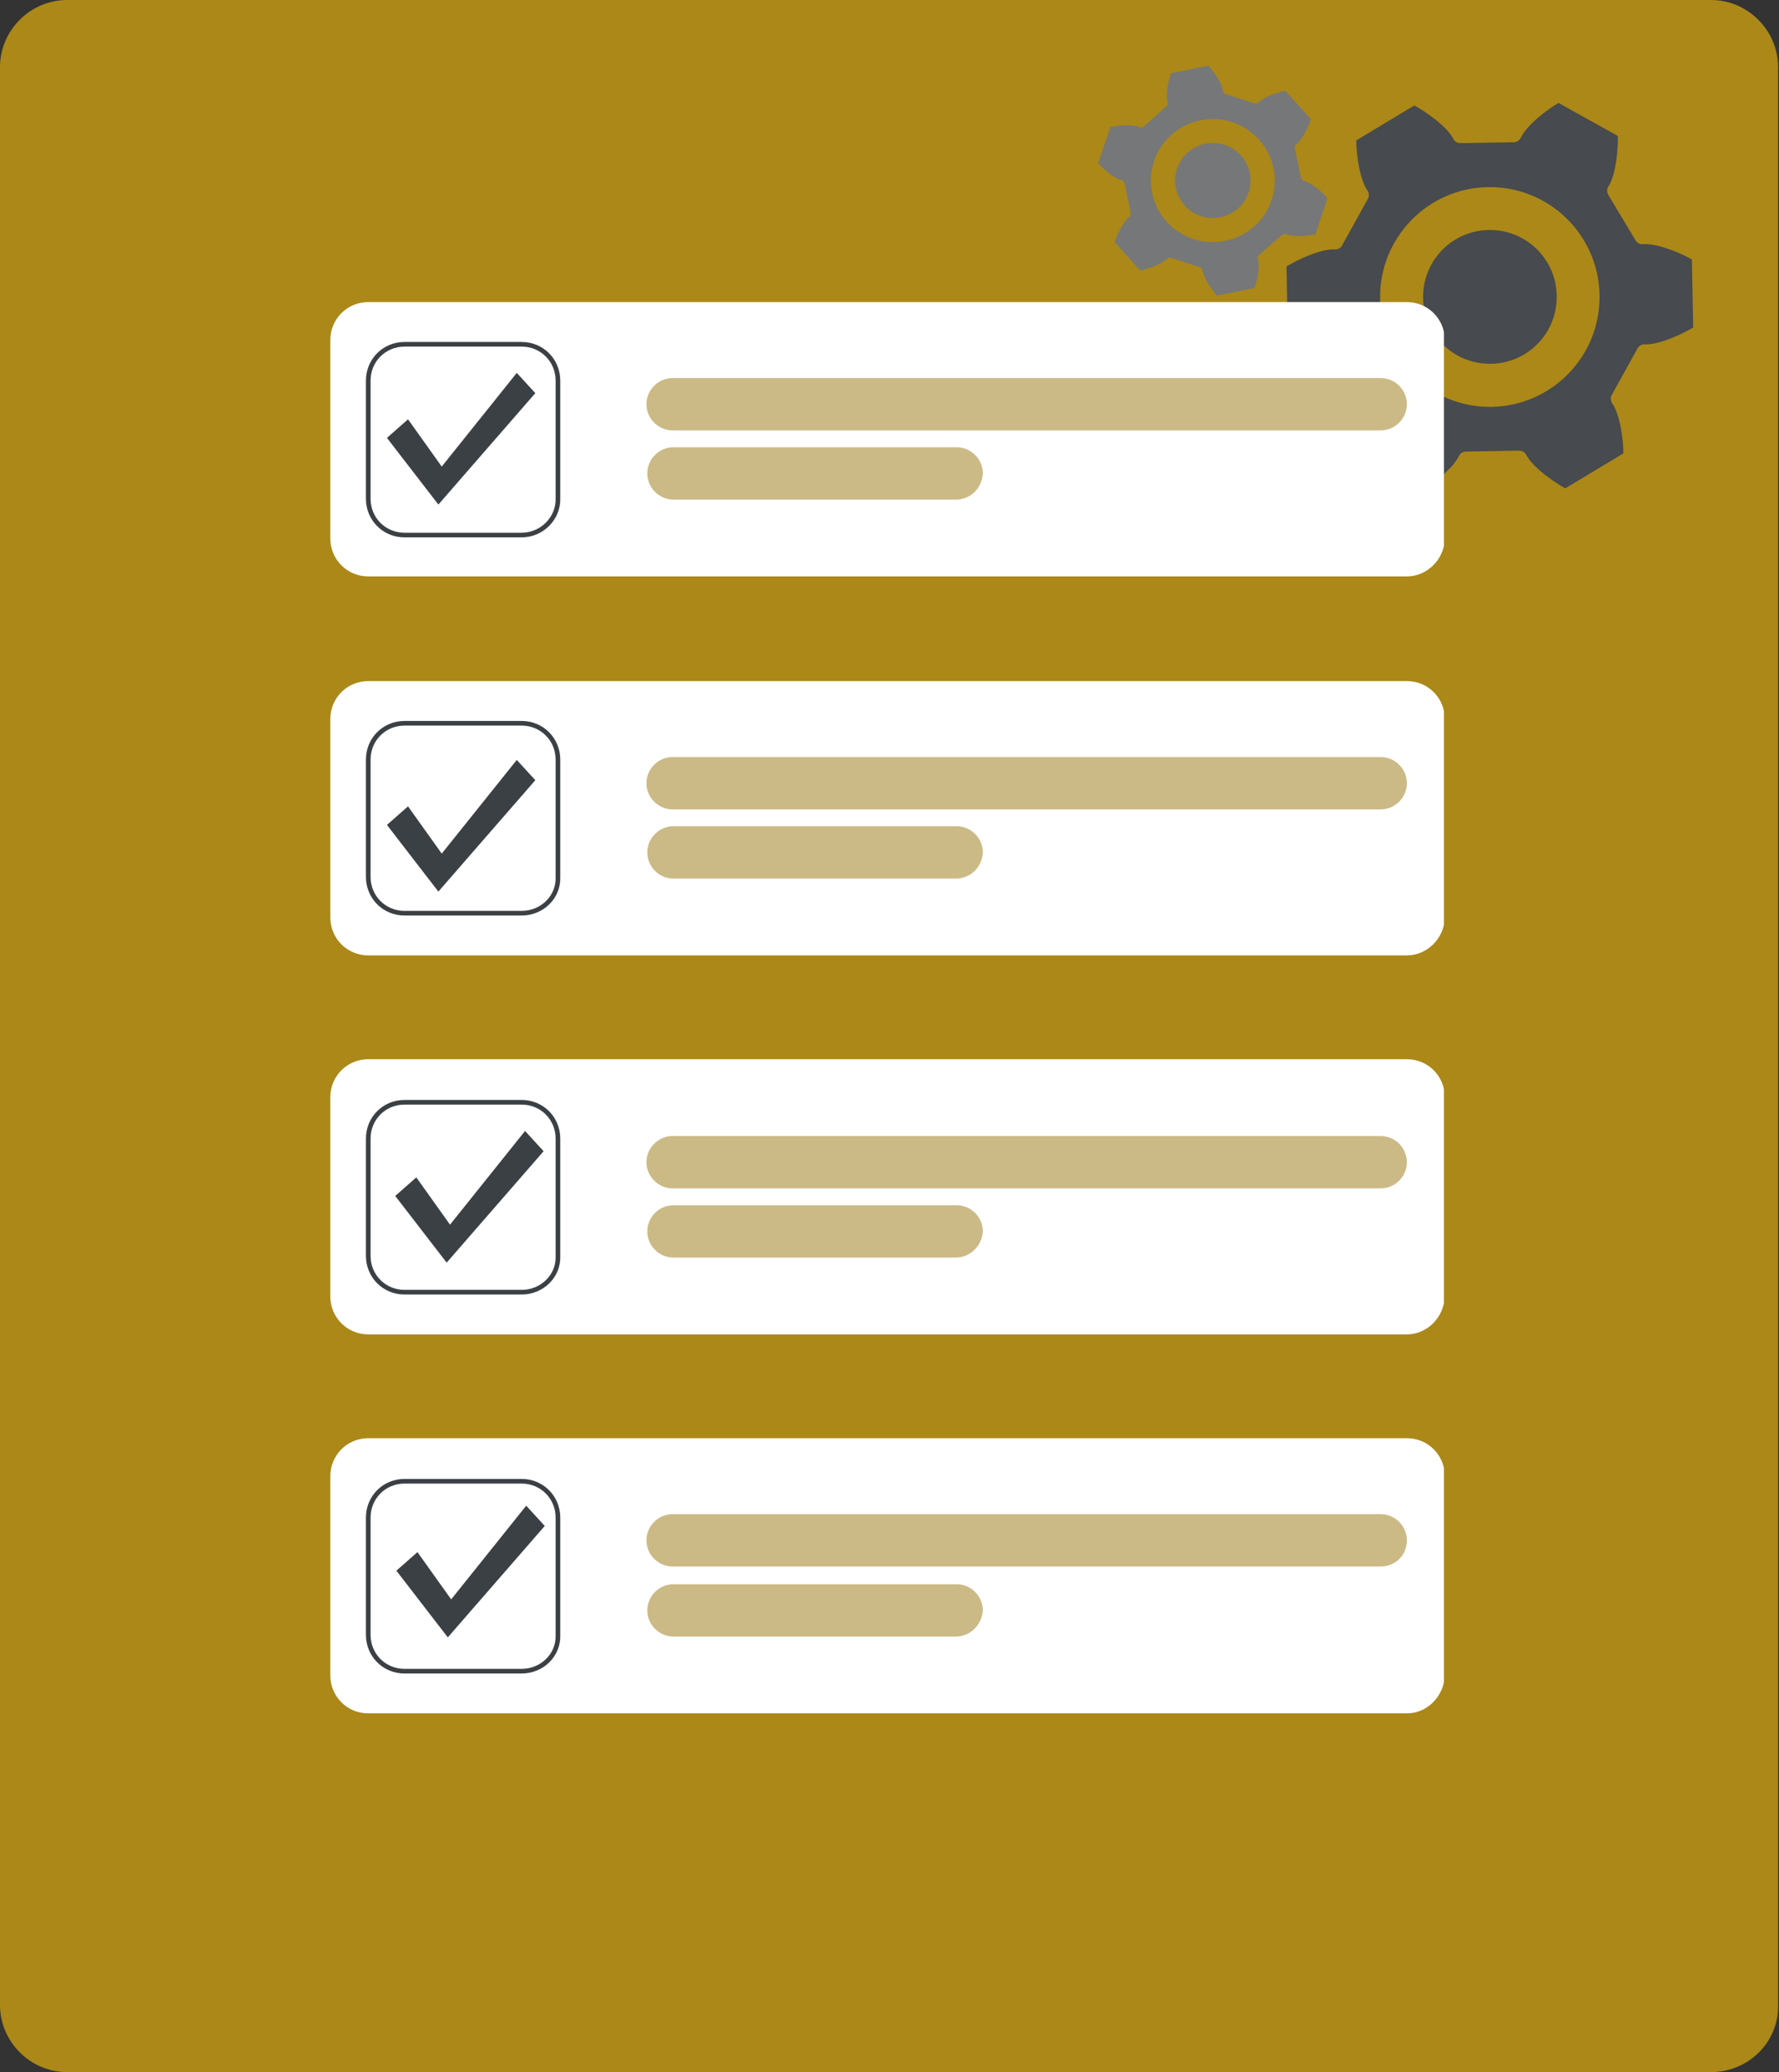 <svg width="377" height="439" viewBox="0 0 377 439" fill="none" xmlns="http://www.w3.org/2000/svg">
<rect x="0" y="0" width="377" height="439" fill="#333333" stroke="none"/>
<g clip-path="url(#clip0_328_104)">
<path opacity="0.6" d="M362.59 439H14.215C6.426 439 0 432.57 0 424.776V14.224C0 6.43 6.426 0 14.215 0H362.59C370.379 0 376.805 6.43 376.805 14.224V424.776C377 432.57 370.574 439 362.59 439Z" fill="#FBC108"/>
<path d="M271.656 49.807C271.918 49.571 272.275 49.524 272.608 49.642C274.201 50.28 277.246 49.973 278.769 49.642L281.314 41.989C280.291 40.807 278.031 38.776 276.366 38.351C276.033 38.256 275.771 37.996 275.7 37.666L274.392 31.453C274.32 31.123 274.439 30.768 274.725 30.556C276.081 29.516 277.318 26.753 277.793 25.264L272.394 19.241C270.847 19.548 267.945 20.469 266.756 21.674C266.518 21.91 266.138 22.005 265.828 21.91L259.763 19.926C259.43 19.808 259.192 19.524 259.144 19.194C258.906 17.517 257.122 15.036 256.076 13.902L248.131 15.532C247.631 16.997 246.965 19.973 247.441 21.603C247.536 21.934 247.417 22.288 247.179 22.524L242.422 26.753C242.16 26.989 241.803 27.036 241.47 26.918C239.877 26.28 236.832 26.587 235.31 26.918L232.717 34.548C233.74 35.729 235.999 37.76 237.665 38.185C237.998 38.28 238.259 38.54 238.331 38.87L239.615 45.083C239.686 45.414 239.567 45.768 239.282 45.981C237.95 47.044 236.689 49.807 236.213 51.272L241.613 57.295C243.159 56.988 246.061 56.067 247.251 54.862C247.489 54.626 247.869 54.532 248.178 54.626L254.244 56.611C254.577 56.729 254.815 57.012 254.863 57.343C255.1 59.02 256.884 61.5 257.931 62.634L265.876 61.004C266.376 59.54 267.042 56.563 266.566 54.933C266.471 54.603 266.59 54.248 266.827 54.012L271.656 49.807ZM258.645 46.028C254.315 46.926 250.081 44.162 249.177 39.863C248.274 35.563 251.057 31.359 255.386 30.461C259.715 29.564 263.949 32.327 264.853 36.627C265.733 40.949 262.974 45.154 258.645 46.028ZM259.691 51.036C252.579 52.5 245.633 47.965 244.158 40.926C242.684 33.886 247.251 26.965 254.339 25.501C261.428 24.036 268.397 28.571 269.872 35.611C271.347 42.65 266.78 49.571 259.691 51.036Z" fill="#767778"/>
<path d="M348.51 72.961C347.903 72.923 347.333 73.265 347.029 73.798L341.557 83.686C341.253 84.219 341.291 84.904 341.633 85.398C343.343 87.87 344.027 93.271 344.027 96.048L331.716 103.464C329.284 102.133 324.838 99.052 323.433 96.352C323.167 95.82 322.597 95.477 321.951 95.477L310.628 95.667C310.02 95.667 309.45 96.048 309.184 96.58C307.892 99.319 303.56 102.59 301.166 103.997L288.59 97.037C288.514 94.26 288.969 88.859 290.603 86.311C290.945 85.778 290.945 85.132 290.641 84.599L284.828 74.901C284.524 74.368 283.916 74.064 283.308 74.102C280.306 74.368 275.291 72.238 272.897 70.869L272.631 56.454C274.987 55.009 279.888 52.689 282.928 52.841C283.536 52.879 284.144 52.536 284.41 52.004L289.881 42.115C290.185 41.583 290.147 40.898 289.805 40.404C288.096 37.931 287.412 32.53 287.412 29.754L299.723 22.337C302.154 23.668 306.6 26.749 308.006 29.45C308.272 29.982 308.842 30.324 309.488 30.324L320.811 30.134C321.419 30.134 321.989 29.754 322.255 29.221C323.547 26.483 327.878 23.212 330.272 21.805L342.849 28.803C342.925 31.579 342.469 36.98 340.835 39.529C340.493 40.061 340.493 40.708 340.797 41.24L346.611 50.939C346.915 51.471 347.523 51.776 348.131 51.738C351.132 51.471 356.148 53.601 358.542 54.971L358.808 69.386C356.452 70.793 351.55 73.113 348.51 72.961ZM338.973 62.501C338.745 49.646 328.144 39.415 315.301 39.643C302.458 39.871 292.237 50.483 292.465 63.338C292.693 76.194 303.294 86.425 316.137 86.197C328.98 85.969 339.201 75.357 338.973 62.501Z" fill="#474A4E"/>
<path d="M315.986 77.069C308.158 77.221 301.699 70.983 301.585 63.148C301.433 55.313 307.664 48.847 315.492 48.733C323.319 48.581 329.778 54.819 329.892 62.654C330.044 70.489 323.813 76.955 315.986 77.069Z" fill="#474A4E"/>
</g>
<g clip-path="url(#clip1_328_104)">
<path d="M298.139 122.119H78.039C73.573 122.119 70 118.542 70 114.072V72.047C70 67.577 73.573 64 78.039 64H298.139C302.606 64 306.179 67.577 306.179 72.047V114.251C306 118.542 302.427 122.119 298.139 122.119Z" fill="white"/>
<path d="M110.554 113.356H85.721C81.433 113.356 78.039 109.959 78.039 105.667V80.631C78.039 76.339 81.433 72.941 85.721 72.941H110.554C114.841 72.941 118.236 76.339 118.236 80.631V105.488C118.415 109.78 114.841 113.356 110.554 113.356Z" stroke="#3B4045" stroke-width="0.985" stroke-miterlimit="10"/>
<path d="M292.6 91.182H142.532C139.495 91.182 136.994 88.678 136.994 85.638C136.994 82.598 139.495 80.094 142.532 80.094H292.6C295.638 80.094 298.139 82.598 298.139 85.638C298.139 88.678 295.638 91.182 292.6 91.182Z" fill="#CBBA86"/>
<path d="M202.561 105.846H142.712C139.675 105.846 137.174 103.342 137.174 100.302C137.174 97.262 139.675 94.758 142.712 94.758H202.739C205.776 94.758 208.278 97.262 208.278 100.302C208.099 103.521 205.598 105.846 202.561 105.846Z" fill="#CBBA86"/>
<path d="M298.139 202.413H78.039C73.573 202.413 70 198.836 70 194.365V152.341C70 147.87 73.573 144.294 78.039 144.294H298.139C302.606 144.294 306.179 147.87 306.179 152.341V194.544C306 198.836 302.427 202.413 298.139 202.413Z" fill="white"/>
<path d="M110.554 193.471H85.721C81.433 193.471 78.039 190.074 78.039 185.782V160.925C78.039 156.633 81.433 153.235 85.721 153.235H110.554C114.841 153.235 118.236 156.633 118.236 160.925V185.782C118.415 190.074 114.841 193.471 110.554 193.471Z" stroke="#3B4045" stroke-width="0.985" stroke-miterlimit="10"/>
<path d="M292.6 171.475H142.532C139.495 171.475 136.994 168.972 136.994 165.932C136.994 162.892 139.495 160.388 142.532 160.388H292.6C295.638 160.388 298.139 162.892 298.139 165.932C298.139 168.972 295.638 171.475 292.6 171.475Z" fill="#CBBA86"/>
<path d="M202.561 186.14H142.712C139.675 186.14 137.174 183.636 137.174 180.596C137.174 177.556 139.675 175.052 142.712 175.052H202.739C205.776 175.052 208.278 177.556 208.278 180.596C208.099 183.815 205.598 186.14 202.561 186.14Z" fill="#CBBA86"/>
<path d="M298.139 363H78.039C73.573 363 70 359.423 70 354.953V312.749C70 308.279 73.573 304.702 78.039 304.702H298.139C302.606 304.702 306.179 308.279 306.179 312.749V354.953C306 359.423 302.427 363 298.139 363Z" fill="white"/>
<path d="M110.554 354.059H85.721C81.433 354.059 78.039 350.661 78.039 346.369V321.512C78.039 317.22 81.433 313.822 85.721 313.822H110.554C114.841 313.822 118.236 317.22 118.236 321.512V346.369C118.415 350.661 114.841 354.059 110.554 354.059Z" stroke="#3B4045" stroke-width="0.985" stroke-miterlimit="10"/>
<path d="M292.6 331.884H142.532C139.495 331.884 136.994 329.38 136.994 326.34C136.994 323.3 139.495 320.796 142.532 320.796H292.6C295.638 320.796 298.139 323.3 298.139 326.34C298.139 329.559 295.638 331.884 292.6 331.884Z" fill="#CBBA86"/>
<path d="M202.561 346.727H142.712C139.675 346.727 137.174 344.223 137.174 341.183C137.174 338.143 139.675 335.639 142.712 335.639H202.739C205.776 335.639 208.278 338.143 208.278 341.183C208.099 344.223 205.598 346.727 202.561 346.727Z" fill="#CBBA86"/>
<path d="M298.139 282.706H78.039C73.573 282.706 70 279.13 70 274.659V232.456C70 227.985 73.573 224.408 78.039 224.408H298.139C302.606 224.408 306.179 227.985 306.179 232.456V274.659C306 279.13 302.427 282.706 298.139 282.706Z" fill="white"/>
<path d="M110.554 273.765H85.721C81.433 273.765 78.039 270.367 78.039 266.075V241.218C78.039 236.927 81.433 233.529 85.721 233.529H110.554C114.841 233.529 118.236 236.927 118.236 241.218V266.075C118.415 270.367 114.841 273.765 110.554 273.765Z" stroke="#3B4045" stroke-width="0.985" stroke-miterlimit="10"/>
<path d="M292.6 251.769H142.532C139.495 251.769 136.994 249.266 136.994 246.226C136.994 243.185 139.495 240.682 142.532 240.682H292.6C295.638 240.682 298.139 243.185 298.139 246.226C298.139 249.266 295.638 251.769 292.6 251.769Z" fill="#CBBA86"/>
<path d="M202.561 266.433H142.712C139.675 266.433 137.174 263.929 137.174 260.889C137.174 257.849 139.675 255.346 142.712 255.346H202.739C205.776 255.346 208.278 257.849 208.278 260.889C208.099 263.929 205.598 266.433 202.561 266.433Z" fill="#CBBA86"/>
<path d="M88.222 249.444L83.756 253.379L94.654 267.506L115.199 243.901L111.268 239.609L95.368 259.459L88.222 249.444Z" fill="#3B4045"/>
<path d="M88.466 328.836L84 332.77L94.898 346.897L115.443 323.292L111.512 319L95.612 338.85L88.466 328.836Z" fill="#3B4045"/>
<path d="M86.466 170.836L82 174.77L92.898 188.897L113.443 165.292L109.512 161L93.612 180.85L86.466 170.836Z" fill="#3B4045"/>
<path d="M86.466 88.835L82 92.77L92.898 106.897L113.443 83.292L109.512 79L93.612 98.85L86.466 88.835Z" fill="#3B4045"/>
</g>
<defs>
<clipPath id="clip0_328_104">
<rect width="377" height="439" fill="white"/>
</clipPath>
<clipPath id="clip1_328_104">
<rect width="236" height="299" fill="white" transform="translate(70 64)"/>
</clipPath>
</defs>
</svg>
